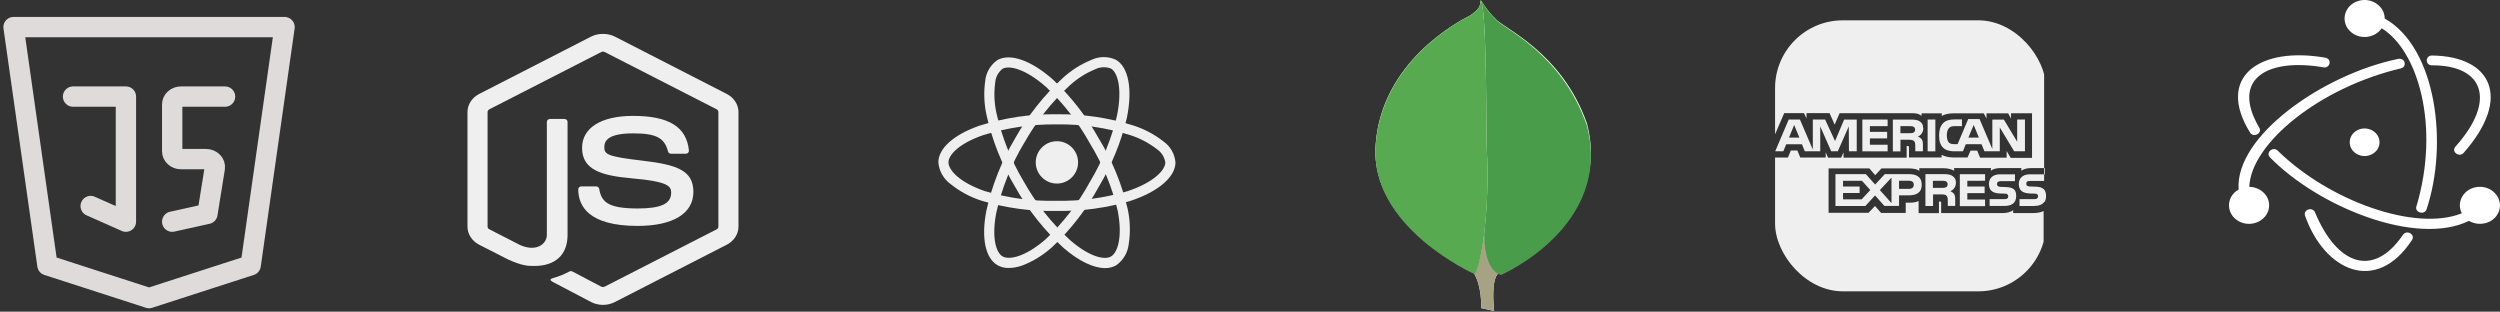 <svg width="369" height="46" viewBox="0 0 369 46" fill="none" xmlns="http://www.w3.org/2000/svg">
<rect x="0" y="0" width="369" height="46" fill="#333333" stroke="none"/>
<g clip-path="url(#clip0)">
<path d="M288.693 26.965C288.693 26.431 288.464 26.139 288.119 25.93C287.768 25.729 287.344 25.701 286.764 25.701H284.193V30.401H285.319V28.69H286.524C286.92 28.69 287.169 28.73 287.318 28.899C287.519 29.114 287.494 29.53 287.494 29.817V30.398H288.588V29.473C288.588 29.056 288.563 28.848 288.413 28.613C288.266 28.436 288.075 28.302 287.859 28.223L287.89 28.209C288.197 28.093 288.692 27.714 288.692 26.965H288.693ZM287.24 27.641L287.194 27.635C287.044 27.726 286.869 27.734 286.64 27.734H285.294V26.685H286.668C286.869 26.685 287.064 26.685 287.222 26.77C287.3 26.808 287.365 26.869 287.409 26.944C287.453 27.02 287.473 27.107 287.468 27.194C287.468 27.395 287.389 27.55 287.247 27.642L287.24 27.641ZM295.828 29.394H293.667V30.398H295.842C296.967 30.398 297.592 29.934 297.592 28.926C297.592 28.456 297.482 28.176 297.28 27.956C297.027 27.735 296.622 27.63 296.064 27.611L295.438 27.585C295.263 27.585 295.139 27.585 295.009 27.534C294.935 27.511 294.87 27.464 294.825 27.4C294.78 27.337 294.758 27.26 294.76 27.183C294.76 27.032 294.787 26.909 294.91 26.837C295.049 26.76 295.208 26.724 295.367 26.733H297.41V25.731H295.164C293.993 25.731 293.569 26.46 293.569 27.131C293.569 28.635 294.859 28.556 295.914 28.582C296.083 28.582 296.213 28.608 296.284 28.679C296.363 28.733 296.42 28.855 296.42 28.979C296.42 29.109 296.362 29.233 296.29 29.279C296.194 29.369 296.044 29.395 295.829 29.395L295.828 29.394ZM261.999 3V19.83L263.348 16.699H266.264L266.64 17.474V16.699H270.045L270.794 18.398L271.524 16.712H282.364C282.853 16.712 283.294 16.809 283.62 17.109V16.724H286.602V17.109C287.108 16.823 287.74 16.724 288.463 16.724H292.804L293.209 17.499V16.724H296.405L296.827 17.499V16.718H299.927V23.301H296.782L296.183 22.297V23.274H292.257L291.833 22.225H290.857L290.408 23.246H288.389C287.588 23.246 286.989 23.078 286.585 22.85V23.246H281.767V21.776C281.767 21.575 281.722 21.575 281.598 21.547H281.422V23.273H272.105V22.479L271.754 23.273H269.814L269.475 22.479V23.253H265.719L265.295 22.211H264.325L263.904 23.253H261.995V42.999H301.637V31.15C301.188 31.376 300.615 31.449 300.015 31.449H297.145V31.025C296.794 31.299 296.195 31.449 295.622 31.449H286.513V29.953C286.513 29.751 286.479 29.751 286.312 29.751H286.188V31.456H283.187V29.68C282.692 29.909 282.112 29.926 281.637 29.909H281.285V31.433H277.654L276.749 30.402L275.798 31.406H269.899V24.856H275.915L276.78 25.86L277.705 24.856H281.722C282.19 24.856 282.952 24.91 283.29 25.235V24.831H286.917C287.255 24.831 287.992 24.91 288.427 25.207V24.811H293.863V25.207C294.137 24.934 294.717 24.811 295.204 24.811H298.354V25.207C298.68 24.961 299.129 24.811 299.754 24.811H301.714V3.001L261.999 3ZM297.259 27.921C297.265 27.935 297.265 27.948 297.273 27.955C297.293 27.966 297.318 27.966 297.332 27.986L297.26 27.927L297.259 27.921ZM301.713 24.804H301.824V25.729H301.713V24.804ZM301.77 28.051V28.038C301.725 27.999 301.699 27.961 301.647 27.921C301.4 27.668 300.995 27.562 300.377 27.55L299.772 27.531C299.577 27.531 299.453 27.517 299.323 27.48C299.249 27.457 299.184 27.41 299.139 27.346C299.095 27.283 299.072 27.206 299.074 27.129C299.074 26.979 299.125 26.86 299.224 26.789C299.348 26.718 299.47 26.705 299.673 26.705H301.712V25.729H299.577C298.423 25.729 297.975 26.457 297.975 27.129C297.975 28.625 299.277 28.554 300.325 28.58C300.502 28.58 300.625 28.599 300.697 28.676C300.775 28.73 300.827 28.852 300.827 28.976C300.826 29.034 300.812 29.091 300.786 29.143C300.76 29.195 300.722 29.241 300.677 29.276C300.598 29.366 300.448 29.392 300.228 29.392H298.078V30.401H300.222C300.923 30.401 301.445 30.206 301.725 29.802H301.77C301.92 29.574 301.999 29.301 301.999 28.931C301.999 28.526 301.92 28.28 301.77 28.051ZM292.995 26.679V25.709H289.27V30.429H292.995V29.453H290.377V28.509H292.93V27.532H290.377V26.686L292.995 26.679ZM284.519 17.641H285.658V22.336H284.519V17.641ZM283.874 18.905L283.86 18.919C283.86 18.39 283.645 18.085 283.294 17.878C282.935 17.669 282.514 17.649 281.948 17.649H279.383V22.349H280.508V20.624H281.707C282.103 20.624 282.358 20.675 282.52 20.825C282.724 21.054 282.697 21.456 282.697 21.736V22.33H283.823V21.411C283.823 20.995 283.797 20.786 283.639 20.545C283.493 20.371 283.305 20.237 283.093 20.155C283.334 20.049 283.537 19.873 283.678 19.65C283.818 19.428 283.889 19.168 283.882 18.905H283.874ZM282.449 19.564H282.429C282.273 19.654 282.103 19.66 281.875 19.66H280.502V18.619H281.875C282.077 18.619 282.272 18.625 282.422 18.704C282.572 18.769 282.675 18.919 282.675 19.12C282.675 19.321 282.597 19.485 282.449 19.564ZM288.535 18.619H289.584V17.622H288.509C287.74 17.622 287.174 17.799 286.81 18.171C286.335 18.671 286.21 19.323 286.21 20.026C286.21 20.88 286.412 21.413 286.81 21.81C287.194 22.206 287.884 22.331 288.424 22.331H289.728L290.152 21.282H292.468L292.904 22.331H295.169V18.815L297.293 22.331H298.882V17.642H297.735V20.918L295.77 17.649H294.07V21.997L292.182 17.571H290.508L288.939 21.276H288.438C288.147 21.276 287.833 21.225 287.658 21.047C287.449 20.801 287.352 20.449 287.352 19.948C287.352 19.473 287.482 19.094 287.67 18.899C287.892 18.67 288.127 18.619 288.53 18.619H288.535ZM291.315 18.444L292.084 20.305V20.311H290.534L291.315 18.444ZM265.964 21.281L266.388 22.33H268.667V18.659L270.288 22.33H271.258L272.878 18.659L272.904 22.33H274.055V17.649H272.194L270.853 20.819L269.389 17.642H267.573V22.082L265.672 17.642H264.012L262.02 22.331H263.217L263.647 21.29H265.965L265.964 21.281ZM264.818 18.444L265.587 20.305L265.58 20.311H264.057L264.818 18.444ZM281.758 25.701H278.192L276.772 27.238L275.398 25.701H270.913V30.401H275.333L276.758 28.846L278.133 30.396H280.299V28.832H281.699C282.695 28.832 283.645 28.559 283.645 27.258L283.639 27.251C283.639 25.95 282.644 25.701 281.758 25.701ZM274.785 29.42H272.032V28.489H274.478V27.532H272.032V26.686H274.83L276.055 28.052L274.779 29.426L274.785 29.42ZM279.185 29.974L277.467 28.059L279.185 26.218V29.974ZM281.77 27.876H280.299V26.677H281.77C282.174 26.677 282.474 26.841 282.474 27.251C282.474 27.661 282.228 27.876 281.77 27.876ZM278.614 18.619V17.642H274.883V22.337H278.614V21.367H275.995V20.429H278.542V19.465H275.995V18.619H278.614Z" fill="#EFEFEF"/>
</g>
<path fill-rule="evenodd" clip-rule="evenodd" d="M220.527 45.897L218.635 45.479C218.635 45.479 218.866 39.25 215.405 38.803C213.099 37.075 215.775 -34.512 224.08 38.565C224.08 38.565 221.219 39.488 220.712 41.068C220.158 42.618 220.527 45.897 220.527 45.897Z" fill="white"/>
<path fill-rule="evenodd" clip-rule="evenodd" d="M220.527 45.897L218.635 45.479C218.635 45.479 218.866 39.25 215.405 38.803C213.099 37.075 215.775 -34.512 224.08 38.565C224.08 38.565 221.219 39.488 220.712 41.068C220.158 42.618 220.527 45.897 220.527 45.897Z" fill="#A6A385"/>
<path fill-rule="evenodd" clip-rule="evenodd" d="M221.542 39.876C221.542 39.876 238.107 32.843 234.231 18.209C230.494 7.57 221.681 4.083 220.712 2.742C219.651 1.788 218.635 0.12 218.635 0.12L219.328 29.713C219.328 29.743 217.897 38.773 221.543 39.877" fill="white"/>
<path fill-rule="evenodd" clip-rule="evenodd" d="M221.542 40.59C221.542 40.59 238.107 33.43 234.231 18.534C230.494 7.704 221.681 4.154 220.712 2.789C219.651 1.818 218.635 0.12 218.635 0.12L219.328 30.244C219.328 30.275 217.897 39.467 221.543 40.59" fill="#499D4A"/>
<path fill-rule="evenodd" clip-rule="evenodd" d="M217.667 40.264C217.667 40.264 202.117 33.409 203.04 21.339C203.916 9.269 214.898 3.338 217.02 2.265C218.405 1.312 218.451 0.954 218.543 0C219.512 1.341 219.328 20.058 219.466 22.263C219.881 30.756 218.728 38.655 217.667 40.264Z" fill="white"/>
<path fill-rule="evenodd" clip-rule="evenodd" d="M217.667 40.471C217.667 40.471 202.117 33.581 203.04 21.449C203.916 9.316 214.898 3.355 217.02 2.277C218.405 1.318 218.451 0.959 218.543 0C219.512 1.348 219.328 20.161 219.466 22.377C219.881 30.915 218.728 38.853 217.667 40.471Z" fill="#58AA50"/>
<path d="M156 27.093C157.726 27.093 159.125 25.693 159.125 23.968C159.125 22.242 157.726 20.843 156 20.843C154.274 20.843 152.875 22.242 152.875 23.968C152.875 25.693 154.274 27.093 156 27.093Z" fill="#EFEFEF"/>
<path d="M156 31.133C152.244 31.223 148.497 30.717 144.9 29.633C143.238 29.106 141.688 28.276 140.329 27.185C139.81 26.812 139.378 26.332 139.062 25.776C138.747 25.221 138.555 24.604 138.5 23.968C138.5 21.901 140.77 19.876 144.572 18.551C148.266 17.377 152.125 16.808 156 16.866C159.823 16.813 163.631 17.372 167.278 18.521C168.878 19.032 170.375 19.821 171.7 20.854C172.21 21.209 172.636 21.672 172.947 22.21C173.258 22.748 173.447 23.348 173.5 23.968C173.5 26.115 170.963 28.291 166.875 29.644C163.347 30.693 159.68 31.195 156 31.133ZM156 18.361C152.293 18.312 148.601 18.853 145.064 19.964C141.564 21.185 139.995 22.855 139.995 23.964C139.995 25.124 141.681 26.948 145.384 28.214C148.825 29.246 152.408 29.727 156 29.637C159.521 29.701 163.03 29.224 166.406 28.225C170.25 26.951 172 25.125 172 23.968C171.937 23.57 171.792 23.191 171.575 22.852C171.358 22.514 171.072 22.224 170.738 22.001C169.552 21.085 168.215 20.385 166.786 19.934C163.298 18.838 159.656 18.308 156 18.361Z" fill="#EFEFEF"/>
<path d="M148.9 39.554C148.317 39.567 147.741 39.426 147.23 39.144C145.44 38.111 144.82 35.134 145.571 31.177C146.4 27.391 147.835 23.764 149.821 20.436C151.685 17.098 154.07 14.079 156.887 11.494C158.129 10.362 159.561 9.459 161.118 8.827C161.68 8.564 162.295 8.427 162.916 8.427C163.538 8.427 164.152 8.564 164.715 8.827C166.576 9.9 167.193 13.185 166.324 17.401C165.47 20.982 164.072 24.41 162.179 27.567C160.381 30.867 158.07 33.859 155.334 36.434C154.047 37.61 152.554 38.537 150.93 39.17C150.28 39.411 149.593 39.541 148.9 39.554ZM151.116 21.179C149.221 24.365 147.846 27.833 147.041 31.453C146.35 35.096 147.014 37.288 147.979 37.845C148.979 38.424 151.406 37.875 154.354 35.3C156.966 32.834 159.172 29.969 160.888 26.812C162.701 23.794 164.042 20.516 164.864 17.093C165.681 13.124 164.975 10.694 163.973 10.116C163.597 9.972 163.195 9.908 162.793 9.927C162.391 9.946 161.998 10.048 161.638 10.227C160.252 10.799 158.978 11.611 157.875 12.625C155.183 15.101 152.905 17.991 151.125 21.186L151.116 21.179Z" fill="#EFEFEF"/>
<path d="M163.096 39.57C161.403 39.57 159.251 38.545 157.011 36.619C154.145 34.01 151.719 30.956 149.828 27.573C147.866 24.29 146.442 20.716 145.61 16.984C145.249 15.342 145.182 13.649 145.413 11.984C145.466 11.366 145.654 10.767 145.964 10.23C146.273 9.693 146.697 9.231 147.205 8.875C149.064 7.799 152.218 8.905 155.436 11.762C158.112 14.29 160.384 17.213 162.174 20.43C164.134 23.635 165.573 27.132 166.436 30.789C166.813 32.491 166.871 34.248 166.608 35.971C166.545 36.607 166.346 37.221 166.023 37.772C165.701 38.324 165.263 38.799 164.74 39.165C164.238 39.443 163.67 39.583 163.096 39.57ZM151.121 26.82C152.936 30.053 155.253 32.977 157.986 35.481C160.798 37.9 163.028 38.42 163.986 37.856C164.986 37.275 165.724 34.903 164.964 31.064C164.131 27.572 162.751 24.235 160.875 21.175C159.167 18.096 156.998 15.297 154.444 12.875C151.414 10.185 148.956 9.584 147.955 10.164C147.643 10.417 147.387 10.733 147.203 11.091C147.019 11.448 146.911 11.84 146.886 12.241C146.688 13.726 146.752 15.235 147.078 16.698C147.878 20.266 149.243 23.684 151.123 26.823L151.121 26.82Z" fill="#EFEFEF"/>
<path d="M88.997 45C88.394 45 87.793 44.86 87.264 44.589L81.746 41.694C80.923 41.285 81.325 41.14 81.596 41.055C82.695 40.717 82.917 40.639 84.092 40.049C84.214 39.987 84.376 40.01 84.502 40.077L88.742 42.309C88.82 42.346 88.908 42.365 88.997 42.365C89.086 42.365 89.174 42.346 89.253 42.309L105.782 33.849C105.859 33.808 105.923 33.749 105.967 33.68C106.011 33.61 106.035 33.532 106.034 33.452V16.535C106.034 16.454 106.01 16.374 105.965 16.304C105.92 16.233 105.855 16.174 105.777 16.132L89.255 7.679C89.177 7.64 89.089 7.62 89 7.62C88.911 7.62 88.823 7.64 88.745 7.679L72.227 16.134C72.148 16.175 72.083 16.234 72.037 16.304C71.991 16.375 71.967 16.454 71.966 16.535V33.452C71.966 33.532 71.99 33.611 72.036 33.679C72.082 33.748 72.148 33.805 72.227 33.844L76.754 36.164C79.211 37.254 80.716 35.97 80.716 34.68V17.979C80.716 17.742 80.931 17.557 81.198 17.557H83.293C83.554 17.557 83.772 17.744 83.772 17.979V34.68C83.772 37.589 81.987 39.255 78.878 39.255C77.924 39.255 77.17 39.255 75.071 38.337L70.733 36.125C70.206 35.853 69.768 35.463 69.464 34.994C69.16 34.525 69 33.993 69 33.452V16.535C69 15.437 69.663 14.41 70.733 13.864L87.263 5.394C87.795 5.135 88.392 5 88.999 5C89.606 5 90.203 5.135 90.736 5.394L107.263 13.864C108.335 14.412 109 15.437 109 16.535V33.452C108.999 33.993 108.838 34.525 108.533 34.994C108.229 35.463 107.791 35.853 107.263 36.125L90.736 44.589C90.209 44.86 89.61 45 88.997 45ZM102.343 28.322C102.343 25.155 99.93 24.312 94.85 23.717C89.717 23.115 89.195 22.804 89.195 21.739C89.195 20.859 89.636 19.684 93.438 19.684C96.834 19.684 98.086 20.332 98.601 22.362C98.624 22.456 98.683 22.54 98.768 22.6C98.852 22.66 98.957 22.693 99.065 22.694H101.21C101.275 22.693 101.34 22.681 101.4 22.658C101.46 22.635 101.514 22.601 101.559 22.559C101.605 22.515 101.639 22.463 101.661 22.407C101.683 22.351 101.691 22.291 101.685 22.232C101.353 18.735 98.733 17.105 93.438 17.105C88.725 17.105 85.913 18.869 85.913 21.827C85.913 25.035 88.71 25.922 93.233 26.319C98.646 26.789 99.065 27.49 99.065 28.434C99.065 30.072 97.582 30.77 94.1 30.77C89.726 30.77 88.764 29.797 88.441 27.867C88.423 27.767 88.365 27.676 88.278 27.61C88.191 27.544 88.08 27.508 87.965 27.509H85.829C85.766 27.508 85.704 27.519 85.646 27.54C85.588 27.561 85.535 27.592 85.49 27.631C85.446 27.67 85.411 27.717 85.387 27.768C85.363 27.82 85.351 27.875 85.351 27.93C85.351 30.4 86.866 33.344 94.1 33.344C99.34 33.345 102.343 31.517 102.343 28.322Z" fill="#EFEFEF"/>
<path d="M343.214 8.515C344.235 8.689 343.951 10.113 342.931 9.939C334.838 8.547 329.169 11.507 333.461 18.839C333.974 19.671 332.613 20.39 332.1 19.557C326.99 11.269 333.617 6.832 343.214 8.515V8.515ZM363.623 22.574C370.857 14.384 367.671 8.294 358.973 8.194C357.94 8.181 357.921 9.629 358.954 9.642C366.653 9.611 368.485 14.884 362.424 21.641C361.756 22.393 362.98 23.288 363.623 22.574V22.574ZM356.014 35.419C356.543 34.606 355.226 33.849 354.672 34.671C350.296 41.082 344.946 39.107 341.709 31.375C341.359 30.454 339.88 30.936 340.23 31.857C343.095 39.956 350.69 43.524 356.014 35.419V35.419ZM351.22 20.997C351.22 19.434 349.381 18.453 347.918 19.234C346.454 20.015 346.454 21.978 347.918 22.759C349.381 23.541 351.22 22.559 351.22 20.997ZM331.994 27.578C332.249 21.142 342.374 12.933 354.316 10.108C355.341 9.902 355.009 8.487 353.983 8.693C342.954 10.954 329.869 20.031 330.419 27.976C328.507 29.044 328.527 31.637 330.478 32.674C332.448 33.722 334.924 32.405 334.924 30.31C334.924 28.735 333.525 27.6 331.994 27.578V27.578ZM364.422 32.596C365.83 33.444 367.866 33.056 368.688 31.533C369.699 29.66 368.121 27.458 365.854 27.579C363.725 27.694 362.472 29.777 363.366 31.481C356.488 34.251 343.713 29.616 336.202 22.248C335.515 21.546 334.355 22.519 335.042 23.221C342.166 30.515 356.642 36.412 364.422 32.596ZM351.981 2.729C351.982 0.937 350.049 -0.452 348.091 0.137C345.932 0.788 345.348 3.364 347.043 4.764C348.469 5.941 350.616 5.549 351.538 4.174C356.883 7.446 360.199 18.625 356.665 30.456C356.36 31.372 357.857 31.8 358.163 30.885C361.374 21.282 359.637 7.062 351.981 2.729V2.729Z" fill="white"/>
<path d="M42 4L37 39.151L22 44L7 39.151L2 4H42Z" stroke="#DFDBDA" stroke-width="3" stroke-linecap="round" stroke-linejoin="round"/>
<path d="M10.78 14.256H18.585V32.718L13.382 30.41" stroke="#DFDBDA" stroke-width="3" stroke-linecap="round" stroke-linejoin="round"/>
<path d="M33.219 14.256H26.715C26.37 14.256 26.04 14.378 25.796 14.594C25.552 14.811 25.415 15.104 25.415 15.41V22.333C25.415 22.639 25.552 22.933 25.796 23.149C26.04 23.366 26.37 23.487 26.715 23.487H30.418C30.604 23.487 30.788 23.523 30.957 23.591C31.127 23.66 31.277 23.76 31.399 23.884C31.522 24.009 31.612 24.156 31.665 24.314C31.718 24.472 31.731 24.639 31.705 24.803L30.618 31.564L25.415 32.718" stroke="#DFDBDA" stroke-width="3" stroke-linecap="round" stroke-linejoin="round"/>
<defs>
<clipPath id="clip0">
<rect x="262" y="3" width="40" height="40" rx="10" fill="white"/>
</clipPath>
</defs>
</svg>
